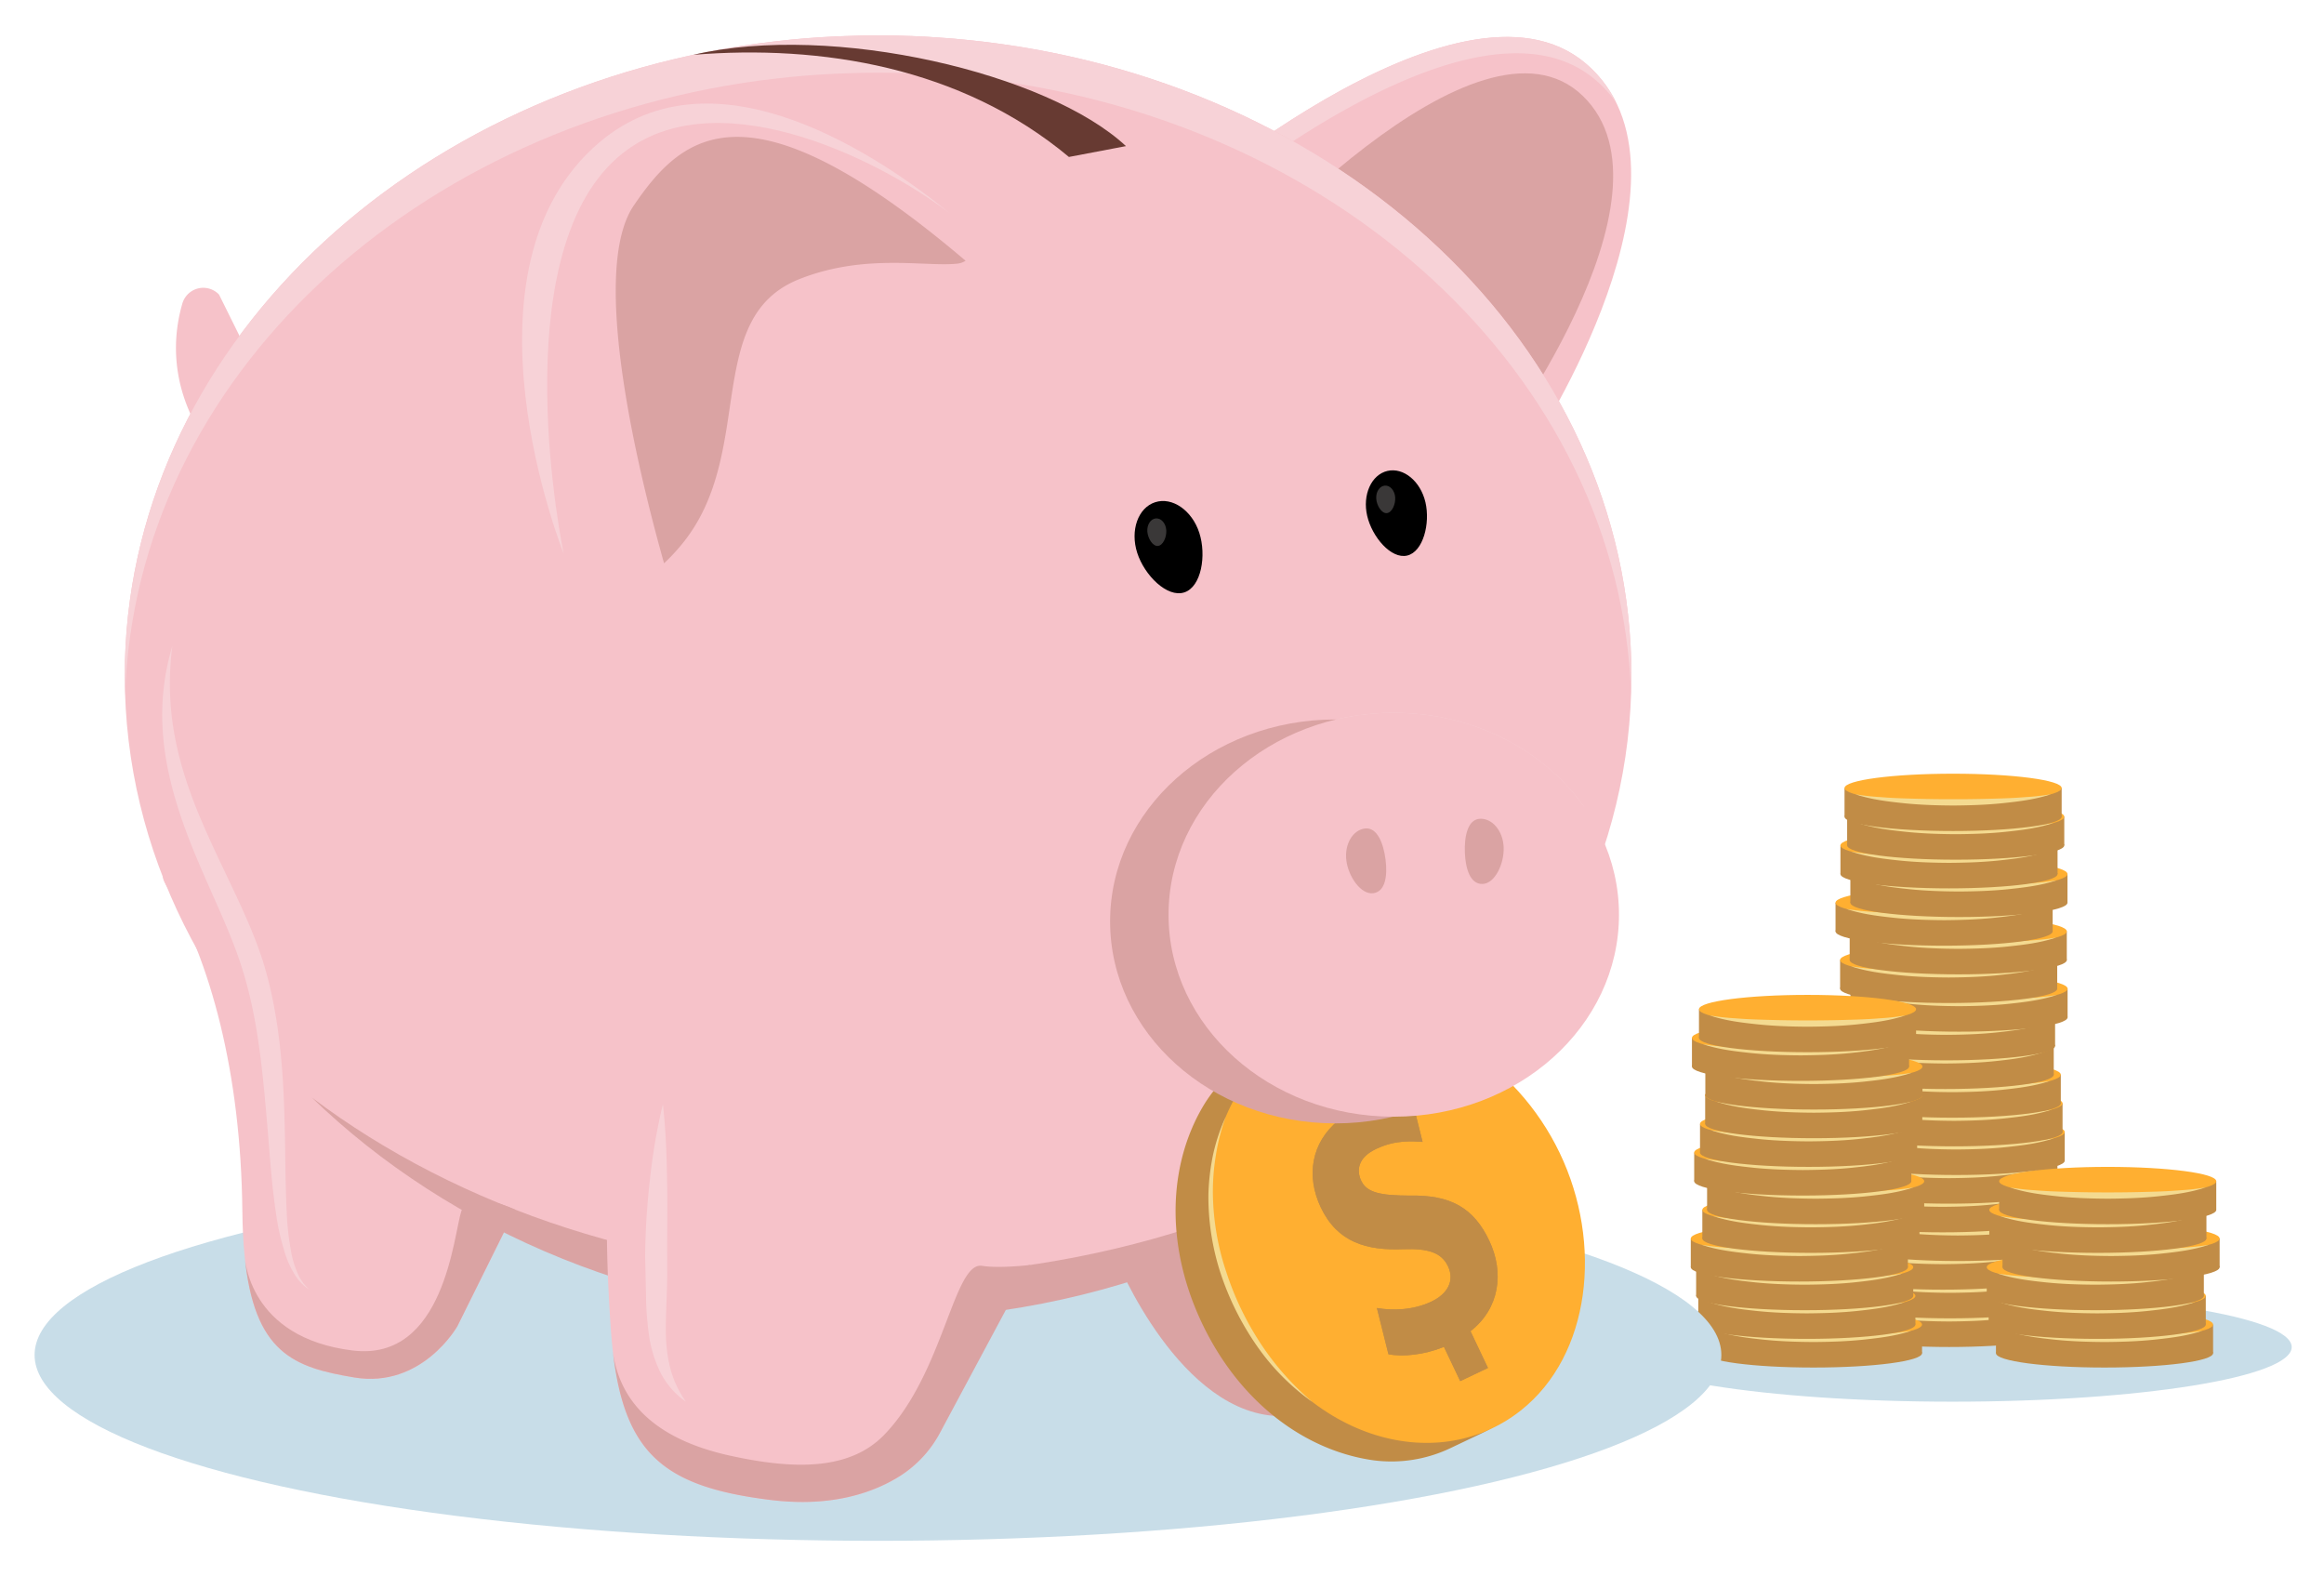 <svg id="Layer_1" data-name="Layer 1" xmlns="http://www.w3.org/2000/svg" width="1460" height="990" viewBox="0 0 1460 990"><defs><style>.cls-1{fill:#c8dde8;}.cls-2{fill:#c18c46;}.cls-3{fill:#ffaf31;}.cls-4{fill:#f4da90;}.cls-5{fill:#daa3a3;}.cls-6{fill:#f6c2c9;}.cls-7{fill:#f7d2d7;}.cls-8{fill:#3a3838;}.cls-9{fill:#673a32;}</style></defs><ellipse class="cls-1" cx="1226.566" cy="846.104" rx="213.14" ry="34.293"/><ellipse class="cls-2" cx="1224.471" cy="837.044" rx="68.201" ry="9.002"/><rect class="cls-2" x="1156.27" y="819.04" width="136.401" height="18.004"/><path class="cls-3" d="M1292.672,819.04c0,4.972-30.535,9.002-68.201,9.002s-68.201-4.03-68.201-9.002,30.534-9.002,68.201-9.002S1292.672,814.068,1292.672,819.04Z"/><path class="cls-4" d="M1285.973,822.935c-9.885,3.333-20.253,4.547-30.514,5.637-10.292,1.058-20.625,1.379-30.951,1.446-10.326-.06-20.66-.381-30.952-1.434-10.262-1.089-20.629-2.302-30.516-5.629a138.643,138.643,0,0,0,15.325,1.736c5.114.423,10.24.697,15.369.857,10.256.333,20.513.547,30.774.518,10.261.033,20.518-.184,30.774-.515q7.693-.243,15.368-.863A137.257,137.257,0,0,0,1285.973,822.935Z"/><path class="cls-2" d="M1293.188,819.04c0,4.972-30.534,9.002-68.201,9.002s-68.201-4.03-68.201-9.002,30.535-9.002,68.201-9.002S1293.188,814.068,1293.188,819.04Z"/><rect class="cls-2" x="1156.786" y="801.035" width="136.401" height="18.005"/><path class="cls-3" d="M1293.188,801.035c0,4.972-30.534,9.002-68.201,9.002s-68.201-4.03-68.201-9.002,30.535-9.002,68.201-9.002S1293.188,796.063,1293.188,801.035Z"/><path class="cls-4" d="M1286.488,804.931c-9.885,3.333-20.253,4.548-30.514,5.637-10.292,1.058-20.626,1.379-30.951,1.446-10.326-.06-20.66-.381-30.952-1.434-10.262-1.089-20.629-2.302-30.516-5.629a138.546,138.546,0,0,0,15.325,1.736c5.114.423,10.24.697,15.369.858,10.256.332,20.513.546,30.774.518,10.261.032,20.518-.184,30.774-.515q7.693-.243,15.369-.863A137.254,137.254,0,0,0,1286.488,804.931Z"/><path class="cls-2" d="M1288.799,801.035c0,4.972-30.535,9.002-68.201,9.002s-68.201-4.03-68.201-9.002,30.534-9.002,68.201-9.002S1288.799,796.063,1288.799,801.035Z"/><rect class="cls-2" x="1152.397" y="783.031" width="136.401" height="18.004"/><ellipse class="cls-3" cx="1220.598" cy="783.031" rx="68.201" ry="9.002"/><path class="cls-4" d="M1282.1,786.927c-9.885,3.333-20.253,4.547-30.514,5.637-10.292,1.058-20.625,1.379-30.951,1.446-10.326-.06-20.66-.381-30.952-1.434-10.262-1.089-20.629-2.301-30.516-5.629a138.622,138.622,0,0,0,15.325,1.736c5.114.423,10.24.697,15.369.858,10.256.333,20.513.547,30.774.518,10.261.032,20.518-.184,30.774-.516q7.693-.243,15.369-.863A137.232,137.232,0,0,0,1282.1,786.927Z"/><ellipse class="cls-2" cx="1229.902" cy="783.031" rx="68.201" ry="9.002"/><rect class="cls-2" x="1161.702" y="765.026" width="136.401" height="18.004"/><path class="cls-3" d="M1298.103,765.026c0,4.972-30.534,9.002-68.201,9.002s-68.201-4.03-68.201-9.002,30.535-9.002,68.201-9.002S1298.103,760.055,1298.103,765.026Z"/><path class="cls-4" d="M1291.404,768.922c-9.885,3.333-20.253,4.547-30.514,5.636-10.292,1.058-20.625,1.379-30.951,1.446-10.326-.06-20.66-.381-30.952-1.434-10.262-1.089-20.629-2.302-30.516-5.629a138.573,138.573,0,0,0,15.325,1.736c5.114.423,10.24.697,15.369.857,10.256.332,20.513.546,30.774.518,10.261.033,20.518-.184,30.774-.515q7.693-.243,15.369-.863A137.3,137.3,0,0,0,1291.404,768.922Z"/><path class="cls-2" d="M1288.65,765.026c0,4.972-30.535,9.002-68.201,9.002s-68.201-4.03-68.201-9.002,30.535-9.002,68.201-9.002S1288.65,760.055,1288.65,765.026Z"/><rect class="cls-2" x="1152.248" y="747.022" width="136.402" height="18.005"/><ellipse class="cls-3" cx="1220.449" cy="747.022" rx="68.201" ry="9.002"/><path class="cls-4" d="M1281.951,750.918c-9.885,3.333-20.253,4.547-30.514,5.637-10.292,1.058-20.625,1.379-30.951,1.446-10.326-.06-20.66-.381-30.952-1.434-10.262-1.089-20.629-2.302-30.516-5.629a138.524,138.524,0,0,0,15.325,1.736c5.114.423,10.24.697,15.369.858,10.256.332,20.513.546,30.774.518,10.261.032,20.518-.184,30.774-.516q7.693-.242,15.369-.862A137.302,137.302,0,0,0,1281.951,750.918Z"/><ellipse class="cls-2" cx="1224.332" cy="747.022" rx="68.201" ry="9.002"/><rect class="cls-2" x="1156.131" y="729.018" width="136.402" height="18.004"/><path class="cls-3" d="M1292.533,729.018c0,4.972-30.535,9.002-68.201,9.002s-68.201-4.03-68.201-9.002,30.535-9.002,68.201-9.002S1292.533,724.046,1292.533,729.018Z"/><path class="cls-4" d="M1285.834,732.913c-9.885,3.333-20.253,4.547-30.514,5.636-10.292,1.058-20.625,1.379-30.951,1.446-10.326-.06-20.66-.381-30.952-1.434-10.262-1.089-20.629-2.302-30.516-5.63a138.574,138.574,0,0,0,15.325,1.736c5.114.423,10.24.697,15.369.857,10.256.332,20.513.547,30.774.518,10.261.033,20.518-.184,30.774-.515q7.693-.243,15.369-.863A137.328,137.328,0,0,0,1285.834,732.913Z"/><path class="cls-2" d="M1297.122,729.018c0,4.972-30.534,9.002-68.201,9.002s-68.201-4.03-68.201-9.002,30.535-9.002,68.201-9.002S1297.122,724.046,1297.122,729.018Z"/><rect class="cls-2" x="1160.721" y="711.013" width="136.401" height="18.005"/><path class="cls-3" d="M1297.122,711.013c0,4.972-30.534,9.002-68.201,9.002s-68.201-4.03-68.201-9.002,30.535-9.002,68.201-9.002S1297.122,706.041,1297.122,711.013Z"/><path class="cls-4" d="M1290.423,714.909c-9.885,3.333-20.253,4.547-30.514,5.637-10.292,1.058-20.626,1.379-30.951,1.446-10.326-.06-20.66-.381-30.952-1.434-10.262-1.089-20.629-2.302-30.516-5.629a138.517,138.517,0,0,0,15.325,1.736c5.114.423,10.24.697,15.369.858,10.256.332,20.513.546,30.774.518,10.261.032,20.518-.184,30.774-.516q7.693-.242,15.369-.863A137.296,137.296,0,0,0,1290.423,714.909Z"/><path class="cls-2" d="M1295.751,711.013c0,4.972-30.535,9.002-68.201,9.002s-68.201-4.03-68.201-9.002,30.535-9.002,68.201-9.002S1295.751,706.041,1295.751,711.013Z"/><rect class="cls-2" x="1159.349" y="693.009" width="136.402" height="18.004"/><ellipse class="cls-3" cx="1227.55" cy="693.009" rx="68.201" ry="9.002"/><path class="cls-4" d="M1289.052,696.904c-9.885,3.333-20.253,4.547-30.514,5.637-10.292,1.058-20.625,1.379-30.951,1.446-10.326-.06-20.66-.381-30.952-1.434-10.262-1.089-20.629-2.302-30.516-5.629a138.572,138.572,0,0,0,15.325,1.736c5.114.423,10.24.697,15.369.858,10.256.333,20.513.547,30.774.518,10.261.032,20.518-.184,30.774-.515q7.693-.243,15.369-.863A137.348,137.348,0,0,0,1289.052,696.904Z"/><ellipse class="cls-2" cx="1226.452" cy="693.009" rx="68.201" ry="9.002"/><rect class="cls-2" x="1158.252" y="675.004" width="136.401" height="18.004"/><path class="cls-3" d="M1294.653,675.004c0,4.972-30.535,9.002-68.201,9.002s-68.201-4.03-68.201-9.002,30.534-9.002,68.201-9.002S1294.653,670.033,1294.653,675.004Z"/><path class="cls-4" d="M1287.954,678.9c-9.885,3.333-20.253,4.547-30.514,5.637-10.292,1.058-20.625,1.379-30.951,1.446-10.326-.06-20.66-.381-30.952-1.434-10.262-1.089-20.629-2.301-30.516-5.629a138.524,138.524,0,0,0,15.325,1.736c5.114.423,10.24.697,15.369.858,10.256.332,20.513.546,30.774.518,10.26.033,20.518-.184,30.774-.515q7.693-.243,15.368-.863A137.3,137.3,0,0,0,1287.954,678.9Z"/><path class="cls-2" d="M1290.224,675.004c0,4.972-30.535,9.002-68.201,9.002s-68.201-4.03-68.201-9.002,30.534-9.002,68.201-9.002S1290.224,670.033,1290.224,675.004Z"/><rect class="cls-2" x="1153.822" y="657" width="136.401" height="18.005"/><ellipse class="cls-3" cx="1222.023" cy="657" rx="68.201" ry="9.002"/><path class="cls-4" d="M1283.525,660.895c-9.885,3.333-20.253,4.547-30.514,5.637-10.292,1.058-20.625,1.379-30.951,1.446-10.326-.06-20.66-.381-30.952-1.434-10.262-1.089-20.629-2.301-30.516-5.629a138.621,138.621,0,0,0,15.325,1.736c5.114.423,10.24.697,15.369.858,10.256.332,20.513.547,30.774.518,10.261.033,20.518-.184,30.774-.515q7.693-.243,15.368-.863A137.254,137.254,0,0,0,1283.525,660.895Z"/><ellipse class="cls-2" cx="1222.86" cy="657" rx="68.201" ry="9.002"/><rect class="cls-2" x="1154.659" y="638.995" width="136.401" height="18.004"/><path class="cls-3" d="M1291.061,638.995c0,4.972-30.534,9.002-68.201,9.002s-68.201-4.03-68.201-9.002,30.535-9.002,68.201-9.002S1291.061,634.024,1291.061,638.995Z"/><path class="cls-4" d="M1284.362,642.891c-9.885,3.333-20.253,4.547-30.514,5.637-10.292,1.058-20.625,1.379-30.951,1.446-10.326-.06-20.659-.381-30.952-1.434-10.262-1.089-20.629-2.302-30.516-5.629a138.522,138.522,0,0,0,15.325,1.736c5.114.423,10.24.697,15.369.858,10.256.332,20.513.546,30.774.518,10.261.033,20.518-.184,30.774-.515q7.693-.242,15.369-.863A137.279,137.279,0,0,0,1284.362,642.891Z"/><path class="cls-2" d="M1298.919,638.995c0,4.972-30.534,9.002-68.201,9.002s-68.201-4.03-68.201-9.002,30.535-9.002,68.201-9.002S1298.919,634.024,1298.919,638.995Z"/><rect class="cls-2" x="1162.518" y="620.991" width="136.401" height="18.005"/><path class="cls-3" d="M1298.919,620.991c0,4.972-30.534,9.002-68.201,9.002s-68.201-4.03-68.201-9.002,30.535-9.002,68.201-9.002S1298.919,616.019,1298.919,620.991Z"/><path class="cls-4" d="M1292.22,624.887c-9.885,3.333-20.253,4.547-30.514,5.637-10.292,1.058-20.625,1.379-30.951,1.446-10.326-.06-20.66-.381-30.952-1.434-10.262-1.089-20.629-2.302-30.516-5.63a138.622,138.622,0,0,0,15.325,1.736c5.114.423,10.24.697,15.369.858,10.256.333,20.513.547,30.774.518,10.261.033,20.518-.184,30.774-.515q7.693-.242,15.369-.863A137.254,137.254,0,0,0,1292.22,624.887Z"/><path class="cls-2" d="M1292.404,620.991c0,4.972-30.534,9.002-68.201,9.002s-68.201-4.03-68.201-9.002,30.535-9.002,68.201-9.002S1292.404,616.019,1292.404,620.991Z"/><rect class="cls-2" x="1156.003" y="602.987" width="136.401" height="18.004"/><ellipse class="cls-3" cx="1224.204" cy="602.987" rx="68.201" ry="9.002"/><path class="cls-4" d="M1285.705,606.882c-9.885,3.333-20.253,4.548-30.514,5.637-10.292,1.058-20.625,1.379-30.951,1.446-10.326-.06-20.66-.381-30.952-1.434-10.262-1.089-20.629-2.302-30.516-5.629a138.572,138.572,0,0,0,15.325,1.736c5.114.423,10.24.697,15.369.857,10.256.332,20.513.546,30.774.518,10.261.033,20.518-.184,30.774-.515q7.693-.242,15.369-.863A137.249,137.249,0,0,0,1285.705,606.882Z"/><ellipse class="cls-2" cx="1230.224" cy="602.987" rx="68.201" ry="9.002"/><rect class="cls-2" x="1162.023" y="584.982" width="136.401" height="18.004"/><path class="cls-3" d="M1298.424,584.982c0,4.972-30.535,9.002-68.201,9.002s-68.201-4.03-68.201-9.002,30.534-9.002,68.201-9.002S1298.424,580.01,1298.424,584.982Z"/><path class="cls-4" d="M1291.725,588.878c-9.885,3.333-20.253,4.547-30.514,5.637-10.292,1.058-20.625,1.379-30.951,1.446-10.326-.06-20.66-.381-30.952-1.434-10.262-1.089-20.629-2.302-30.516-5.629a138.619,138.619,0,0,0,15.325,1.736c5.114.423,10.24.697,15.369.858,10.256.333,20.513.547,30.774.518,10.261.032,20.518-.184,30.774-.516q7.693-.242,15.369-.863A137.23,137.23,0,0,0,1291.725,588.878Z"/><path class="cls-2" d="M1289.534,584.982c0,4.972-30.535,9.002-68.201,9.002s-68.201-4.03-68.201-9.002,30.534-9.002,68.201-9.002S1289.534,580.01,1289.534,584.982Z"/><rect class="cls-2" x="1153.133" y="566.978" width="136.401" height="18.005"/><ellipse class="cls-3" cx="1221.333" cy="566.978" rx="68.201" ry="9.002"/><path class="cls-4" d="M1282.835,570.874c-9.885,3.333-20.253,4.547-30.514,5.636-10.292,1.058-20.625,1.379-30.951,1.446-10.326-.06-20.66-.381-30.952-1.434-10.262-1.089-20.629-2.301-30.516-5.629a138.549,138.549,0,0,0,15.325,1.736c5.114.423,10.24.697,15.369.858,10.256.332,20.513.546,30.774.518,10.261.033,20.518-.184,30.774-.515q7.694-.242,15.369-.863A137.324,137.324,0,0,0,1282.835,570.874Z"/><ellipse class="cls-2" cx="1230.651" cy="566.978" rx="68.201" ry="9.002"/><rect class="cls-2" x="1162.45" y="548.973" width="136.402" height="18.004"/><path class="cls-3" d="M1298.852,548.973c0,4.972-30.535,9.002-68.201,9.002s-68.201-4.03-68.201-9.002,30.535-9.002,68.201-9.002S1298.852,544.002,1298.852,548.973Z"/><path class="cls-4" d="M1292.152,552.869c-9.885,3.333-20.253,4.547-30.514,5.636-10.292,1.058-20.625,1.379-30.951,1.446-10.326-.06-20.66-.381-30.952-1.434-10.262-1.089-20.629-2.302-30.516-5.629a138.5,138.5,0,0,0,15.325,1.736c5.114.423,10.24.697,15.369.858,10.256.332,20.513.546,30.774.518,10.261.032,20.518-.184,30.774-.516q7.693-.242,15.369-.863A137.276,137.276,0,0,0,1292.152,552.869Z"/><path class="cls-2" d="M1292.615,548.973c0,4.972-30.535,9.002-68.201,9.002s-68.201-4.03-68.201-9.002,30.534-9.002,68.201-9.002S1292.615,544.002,1292.615,548.973Z"/><rect class="cls-2" x="1156.213" y="530.969" width="136.401" height="18.005"/><path class="cls-3" d="M1292.615,530.969c0,4.972-30.535,9.002-68.201,9.002s-68.201-4.03-68.201-9.002,30.534-9.002,68.201-9.002S1292.615,525.997,1292.615,530.969Z"/><path class="cls-4" d="M1285.916,534.865c-9.885,3.333-20.253,4.547-30.515,5.636-10.292,1.058-20.625,1.379-30.951,1.446-10.326-.06-20.659-.381-30.952-1.434-10.262-1.089-20.629-2.302-30.516-5.63a138.578,138.578,0,0,0,15.325,1.736c5.114.423,10.24.697,15.369.857,10.256.332,20.513.547,30.774.518,10.26.033,20.518-.184,30.774-.515q7.693-.242,15.369-.863A137.304,137.304,0,0,0,1285.916,534.865Z"/><path class="cls-2" d="M1296.833,530.969c0,4.972-30.535,9.002-68.201,9.002s-68.201-4.03-68.201-9.002,30.534-9.002,68.201-9.002S1296.833,525.997,1296.833,530.969Z"/><rect class="cls-2" x="1160.431" y="512.965" width="136.401" height="18.004"/><ellipse class="cls-3" cx="1228.632" cy="512.965" rx="68.201" ry="9.002"/><path class="cls-4" d="M1290.134,516.86c-9.885,3.333-20.253,4.547-30.515,5.637-10.292,1.058-20.625,1.379-30.951,1.446-10.326-.06-20.659-.381-30.952-1.434-10.262-1.089-20.629-2.302-30.516-5.629a138.474,138.474,0,0,0,15.325,1.736c5.114.423,10.24.697,15.369.858,10.256.332,20.513.546,30.774.518,10.261.032,20.518-.184,30.774-.516q7.694-.242,15.369-.863A137.258,137.258,0,0,0,1290.134,516.86Z"/><ellipse class="cls-2" cx="1226.987" cy="512.965" rx="68.201" ry="9.002"/><rect class="cls-2" x="1158.786" y="494.96" width="136.401" height="18.004"/><path class="cls-3" d="M1295.187,494.96c0,4.972-30.535,9.002-68.201,9.002s-68.201-4.03-68.201-9.002,30.535-9.002,68.201-9.002S1295.187,489.988,1295.187,494.96Z"/><path class="cls-4" d="M1288.488,498.856c-9.885,3.333-20.253,4.547-30.515,5.637-10.292,1.058-20.625,1.379-30.951,1.446-10.326-.06-20.66-.381-30.952-1.434-10.262-1.089-20.629-2.302-30.516-5.629a138.641,138.641,0,0,0,15.325,1.736c5.114.423,10.24.697,15.369.857,10.256.333,20.513.547,30.774.518,10.261.033,20.518-.184,30.774-.515q7.693-.242,15.369-.863A137.276,137.276,0,0,0,1288.488,498.856Z"/><ellipse class="cls-2" cx="1139.284" cy="849.942" rx="68.201" ry="9.002"/><rect class="cls-2" x="1071.083" y="831.937" width="136.401" height="18.005"/><path class="cls-3" d="M1207.484,831.937c0,4.972-30.534,9.002-68.201,9.002s-68.201-4.03-68.201-9.002,30.535-9.002,68.201-9.002S1207.484,826.966,1207.484,831.937Z"/><path class="cls-4" d="M1200.785,835.833c-9.885,3.333-20.253,4.547-30.514,5.637-10.292,1.058-20.625,1.379-30.951,1.446-10.326-.06-20.659-.381-30.952-1.434-10.262-1.089-20.629-2.302-30.516-5.63a138.57,138.57,0,0,0,15.325,1.736c5.114.423,10.24.697,15.369.858,10.256.333,20.513.547,30.774.518,10.261.032,20.518-.184,30.774-.516q7.693-.243,15.369-.863A137.282,137.282,0,0,0,1200.785,835.833Z"/><path class="cls-2" d="M1203.311,831.937c0,4.972-30.535,9.002-68.201,9.002s-68.201-4.03-68.201-9.002,30.535-9.002,68.201-9.002S1203.311,826.966,1203.311,831.937Z"/><rect class="cls-2" x="1066.909" y="813.933" width="136.402" height="18.004"/><ellipse class="cls-3" cx="1135.11" cy="813.933" rx="68.201" ry="9.002"/><path class="cls-4" d="M1196.611,817.829c-9.885,3.333-20.253,4.547-30.514,5.636-10.292,1.058-20.625,1.379-30.951,1.446-10.326-.06-20.66-.381-30.952-1.434-10.262-1.089-20.629-2.301-30.516-5.629a138.597,138.597,0,0,0,15.325,1.736c5.114.423,10.24.697,15.369.858,10.256.332,20.513.546,30.774.518,10.261.033,20.518-.184,30.774-.515q7.693-.242,15.368-.863A137.371,137.371,0,0,0,1196.611,817.829Z"/><ellipse class="cls-2" cx="1133.754" cy="813.933" rx="68.201" ry="9.002"/><rect class="cls-2" x="1065.553" y="795.929" width="136.402" height="18.004"/><path class="cls-3" d="M1201.955,795.929c0,4.972-30.535,9.002-68.201,9.002s-68.201-4.03-68.201-9.002,30.535-9.002,68.201-9.002S1201.955,790.957,1201.955,795.929Z"/><path class="cls-4" d="M1195.256,799.824c-9.885,3.333-20.253,4.547-30.515,5.637-10.292,1.058-20.625,1.379-30.951,1.446-10.326-.06-20.66-.381-30.952-1.434-10.262-1.089-20.629-2.302-30.516-5.63a138.5,138.5,0,0,0,15.325,1.736c5.114.423,10.24.697,15.369.858,10.256.332,20.513.546,30.774.518,10.261.032,20.518-.184,30.774-.516q7.693-.242,15.369-.863A137.234,137.234,0,0,0,1195.256,799.824Z"/><path class="cls-2" d="M1198.595,795.929c0,4.972-30.535,9.002-68.201,9.002s-68.201-4.03-68.201-9.002,30.535-9.002,68.201-9.002S1198.595,790.957,1198.595,795.929Z"/><rect class="cls-2" x="1062.194" y="777.924" width="136.402" height="18.005"/><path class="cls-3" d="M1198.595,777.924c0,4.972-30.535,9.002-68.201,9.002s-68.201-4.03-68.201-9.002,30.535-9.002,68.201-9.002S1198.595,772.952,1198.595,777.924Z"/><path class="cls-4" d="M1191.896,781.82c-9.885,3.333-20.253,4.547-30.514,5.636-10.292,1.058-20.625,1.379-30.951,1.446-10.326-.06-20.659-.381-30.952-1.434-10.262-1.089-20.629-2.302-30.516-5.629a138.566,138.566,0,0,0,15.325,1.736c5.114.423,10.24.697,15.369.857,10.256.332,20.513.547,30.774.518,10.261.033,20.518-.184,30.774-.515q7.694-.242,15.369-.863A137.349,137.349,0,0,0,1191.896,781.82Z"/><path class="cls-2" d="M1205.861,777.924c0,4.972-30.535,9.002-68.201,9.002s-68.201-4.03-68.201-9.002,30.534-9.002,68.201-9.002S1205.861,772.952,1205.861,777.924Z"/><rect class="cls-2" x="1069.46" y="759.92" width="136.401" height="18.004"/><ellipse class="cls-3" cx="1137.66" cy="759.92" rx="68.201" ry="9.002"/><path class="cls-4" d="M1199.162,763.816c-9.885,3.333-20.253,4.547-30.514,5.637-10.292,1.058-20.625,1.379-30.951,1.446-10.326-.06-20.659-.381-30.952-1.434-10.262-1.089-20.629-2.302-30.516-5.629a138.475,138.475,0,0,0,15.325,1.736c5.114.423,10.24.697,15.369.858,10.256.332,20.513.546,30.774.518,10.261.033,20.518-.184,30.774-.516q7.694-.242,15.369-.863A137.256,137.256,0,0,0,1199.162,763.816Z"/><ellipse class="cls-2" cx="1140.645" cy="759.92" rx="68.201" ry="9.002"/><rect class="cls-2" x="1072.444" y="741.915" width="136.401" height="18.005"/><path class="cls-3" d="M1208.846,741.915c0,4.972-30.534,9.002-68.201,9.002s-68.201-4.03-68.201-9.002,30.535-9.002,68.201-9.002S1208.846,736.944,1208.846,741.915Z"/><path class="cls-4" d="M1202.147,745.811c-9.885,3.333-20.253,4.547-30.514,5.637-10.292,1.058-20.625,1.379-30.951,1.446-10.326-.06-20.659-.381-30.952-1.434-10.262-1.089-20.629-2.302-30.516-5.629a138.639,138.639,0,0,0,15.325,1.736c5.114.423,10.24.697,15.369.857,10.256.333,20.513.547,30.774.518,10.261.033,20.518-.184,30.774-.515q7.693-.243,15.369-.863A137.33,137.33,0,0,0,1202.147,745.811Z"/><path class="cls-2" d="M1200.743,741.915c0,4.972-30.534,9.002-68.201,9.002s-68.201-4.03-68.201-9.002,30.535-9.002,68.201-9.002S1200.743,736.944,1200.743,741.915Z"/><rect class="cls-2" x="1064.342" y="723.911" width="136.401" height="18.004"/><ellipse class="cls-3" cx="1132.542" cy="723.911" rx="68.201" ry="9.002"/><path class="cls-4" d="M1194.044,727.807c-9.885,3.333-20.253,4.547-30.514,5.637-10.292,1.058-20.626,1.379-30.951,1.446-10.326-.06-20.659-.381-30.952-1.434-10.262-1.089-20.629-2.302-30.516-5.629a138.498,138.498,0,0,0,15.325,1.736c5.114.423,10.24.697,15.369.858,10.256.332,20.513.546,30.774.518,10.261.033,20.518-.184,30.774-.515q7.693-.243,15.369-.863A137.28,137.28,0,0,0,1194.044,727.807Z"/><ellipse class="cls-2" cx="1136.202" cy="723.911" rx="68.201" ry="9.002"/><rect class="cls-2" x="1068.001" y="705.907" width="136.401" height="18.004"/><path class="cls-3" d="M1204.402,705.907c0,4.972-30.535,9.002-68.201,9.002s-68.201-4.03-68.201-9.002,30.535-9.002,68.201-9.002S1204.402,700.935,1204.402,705.907Z"/><path class="cls-4" d="M1197.703,709.802c-9.885,3.333-20.253,4.547-30.514,5.637-10.292,1.058-20.625,1.379-30.951,1.446-10.326-.06-20.66-.381-30.952-1.434-10.262-1.089-20.629-2.302-30.516-5.629a138.622,138.622,0,0,0,15.325,1.736c5.114.423,10.24.697,15.369.858,10.256.333,20.513.547,30.774.518,10.261.033,20.518-.184,30.774-.515q7.693-.243,15.369-.863A137.253,137.253,0,0,0,1197.703,709.802Z"/><path class="cls-2" d="M1207.641,705.907c0,4.972-30.534,9.002-68.201,9.002s-68.201-4.03-68.201-9.002,30.535-9.002,68.201-9.002S1207.641,700.935,1207.641,705.907Z"/><rect class="cls-2" x="1071.24" y="687.902" width="136.401" height="18.005"/><path class="cls-3" d="M1207.641,687.902c0,4.972-30.534,9.002-68.201,9.002s-68.201-4.03-68.201-9.002S1101.774,678.9,1139.44,678.9,1207.641,682.93,1207.641,687.902Z"/><path class="cls-4" d="M1200.942,691.798c-9.885,3.333-20.253,4.547-30.514,5.637-10.292,1.058-20.625,1.379-30.951,1.446-10.326-.06-20.66-.381-30.952-1.434-10.262-1.089-20.629-2.302-30.516-5.629a138.497,138.497,0,0,0,15.325,1.736c5.114.423,10.24.697,15.369.858,10.256.332,20.513.546,30.774.518,10.261.033,20.518-.184,30.774-.515q7.693-.243,15.369-.863A137.277,137.277,0,0,0,1200.942,691.798Z"/><path class="cls-2" d="M1207.736,687.902c0,4.972-30.535,9.002-68.201,9.002s-68.201-4.03-68.201-9.002,30.535-9.002,68.201-9.002S1207.736,682.93,1207.736,687.902Z"/><rect class="cls-2" x="1071.334" y="669.898" width="136.402" height="18.004"/><ellipse class="cls-3" cx="1139.535" cy="669.898" rx="68.201" ry="9.002"/><path class="cls-4" d="M1201.036,673.793c-9.885,3.333-20.253,4.547-30.514,5.637-10.292,1.058-20.625,1.379-30.951,1.446-10.326-.06-20.659-.381-30.952-1.434-10.262-1.089-20.629-2.302-30.516-5.629a138.637,138.637,0,0,0,15.325,1.736c5.114.423,10.24.697,15.369.857,10.256.333,20.513.547,30.774.518,10.261.033,20.518-.184,30.774-.515q7.694-.242,15.369-.863A137.278,137.278,0,0,0,1201.036,673.793Z"/><ellipse class="cls-2" cx="1131.136" cy="669.898" rx="68.201" ry="9.002"/><rect class="cls-2" x="1062.935" y="651.893" width="136.402" height="18.005"/><path class="cls-3" d="M1199.336,651.893c0,4.972-30.535,9.002-68.201,9.002s-68.201-4.03-68.201-9.002,30.535-9.002,68.201-9.002S1199.336,646.922,1199.336,651.893Z"/><path class="cls-4" d="M1192.637,655.789c-9.885,3.333-20.253,4.548-30.514,5.637-10.292,1.058-20.625,1.379-30.951,1.446-10.326-.06-20.66-.381-30.952-1.434-10.262-1.089-20.629-2.302-30.516-5.629a138.547,138.547,0,0,0,15.325,1.736c5.114.423,10.24.697,15.369.858,10.256.332,20.513.546,30.774.518,10.261.033,20.518-.184,30.774-.515q7.693-.243,15.369-.863A137.304,137.304,0,0,0,1192.637,655.789Z"/><path class="cls-2" d="M1203.741,651.893c0,4.972-30.535,9.002-68.201,9.002s-68.201-4.03-68.201-9.002,30.534-9.002,68.201-9.002S1203.741,646.922,1203.741,651.893Z"/><rect class="cls-2" x="1067.34" y="633.889" width="136.401" height="18.004"/><ellipse class="cls-3" cx="1135.541" cy="633.889" rx="68.201" ry="9.002"/><path class="cls-4" d="M1197.042,637.784c-9.885,3.333-20.253,4.547-30.514,5.637-10.292,1.058-20.625,1.379-30.951,1.446-10.326-.06-20.66-.381-30.952-1.434-10.262-1.089-20.629-2.302-30.516-5.629a138.647,138.647,0,0,0,15.325,1.736c5.114.423,10.24.697,15.369.857,10.256.333,20.513.547,30.774.518,10.261.032,20.518-.184,30.774-.516q7.693-.242,15.369-.863A137.253,137.253,0,0,0,1197.042,637.784Z"/><ellipse class="cls-2" cx="1322.121" cy="849.942" rx="68.201" ry="9.002"/><rect class="cls-2" x="1253.921" y="831.937" width="136.401" height="18.005"/><path class="cls-3" d="M1390.322,831.937c0,4.972-30.534,9.002-68.201,9.002s-68.201-4.03-68.201-9.002,30.535-9.002,68.201-9.002S1390.322,826.966,1390.322,831.937Z"/><path class="cls-4" d="M1383.623,835.833c-9.885,3.333-20.253,4.547-30.515,5.637-10.292,1.058-20.625,1.379-30.951,1.446-10.326-.06-20.66-.381-30.952-1.434-10.262-1.089-20.629-2.302-30.516-5.63a138.577,138.577,0,0,0,15.325,1.736c5.114.423,10.24.697,15.369.858,10.256.333,20.513.547,30.774.518,10.26.032,20.518-.184,30.774-.516q7.693-.243,15.369-.863A137.282,137.282,0,0,0,1383.623,835.833Z"/><path class="cls-2" d="M1385.736,831.937c0,4.972-30.535,9.002-68.201,9.002s-68.201-4.03-68.201-9.002,30.534-9.002,68.201-9.002S1385.736,826.966,1385.736,831.937Z"/><rect class="cls-2" x="1249.334" y="813.933" width="136.401" height="18.004"/><ellipse class="cls-3" cx="1317.535" cy="813.933" rx="68.201" ry="9.002"/><path class="cls-4" d="M1379.036,817.829c-9.885,3.333-20.253,4.547-30.514,5.636-10.292,1.058-20.625,1.379-30.951,1.446-10.326-.06-20.66-.381-30.952-1.434-10.262-1.089-20.629-2.301-30.516-5.629a138.596,138.596,0,0,0,15.325,1.736c5.114.423,10.24.697,15.369.858,10.256.332,20.513.546,30.774.518,10.261.033,20.518-.184,30.774-.515q7.693-.242,15.368-.863A137.372,137.372,0,0,0,1379.036,817.829Z"/><ellipse class="cls-2" cx="1316.326" cy="813.933" rx="68.201" ry="9.002"/><rect class="cls-2" x="1248.125" y="795.929" width="136.402" height="18.004"/><path class="cls-3" d="M1384.527,795.929c0,4.972-30.535,9.002-68.201,9.002s-68.201-4.03-68.201-9.002,30.535-9.002,68.201-9.002S1384.527,790.957,1384.527,795.929Z"/><path class="cls-4" d="M1377.827,799.824c-9.885,3.333-20.253,4.547-30.514,5.637-10.292,1.058-20.625,1.379-30.951,1.446-10.326-.06-20.66-.381-30.952-1.434-10.262-1.089-20.629-2.302-30.516-5.63a138.5,138.5,0,0,0,15.325,1.736c5.114.423,10.24.697,15.369.858,10.256.332,20.513.546,30.774.518,10.261.032,20.518-.184,30.774-.516q7.693-.242,15.369-.863A137.231,137.231,0,0,0,1377.827,799.824Z"/><path class="cls-2" d="M1394.438,795.929c0,4.972-30.535,9.002-68.201,9.002s-68.201-4.03-68.201-9.002,30.535-9.002,68.201-9.002S1394.438,790.957,1394.438,795.929Z"/><rect class="cls-2" x="1258.036" y="777.924" width="136.401" height="18.005"/><path class="cls-3" d="M1394.438,777.924c0,4.972-30.535,9.002-68.201,9.002s-68.201-4.03-68.201-9.002,30.535-9.002,68.201-9.002S1394.438,772.952,1394.438,777.924Z"/><path class="cls-4" d="M1387.738,781.82c-9.885,3.333-20.253,4.547-30.515,5.636-10.292,1.058-20.625,1.379-30.951,1.446-10.326-.06-20.659-.381-30.952-1.434-10.262-1.089-20.629-2.302-30.516-5.629a138.572,138.572,0,0,0,15.325,1.736c5.114.423,10.24.697,15.369.857,10.256.332,20.513.547,30.774.518,10.261.033,20.518-.184,30.774-.515q7.693-.242,15.369-.863A137.349,137.349,0,0,0,1387.738,781.82Z"/><path class="cls-2" d="M1386.144,777.924c0,4.972-30.535,9.002-68.201,9.002s-68.201-4.03-68.201-9.002,30.534-9.002,68.201-9.002S1386.144,772.952,1386.144,777.924Z"/><rect class="cls-2" x="1249.743" y="759.92" width="136.401" height="18.004"/><ellipse class="cls-3" cx="1317.943" cy="759.92" rx="68.201" ry="9.002"/><path class="cls-4" d="M1379.445,763.816c-9.885,3.333-20.253,4.547-30.514,5.637-10.292,1.058-20.625,1.379-30.951,1.446-10.326-.06-20.66-.381-30.952-1.434-10.262-1.089-20.629-2.302-30.516-5.629a138.479,138.479,0,0,0,15.325,1.736c5.114.423,10.24.697,15.369.858,10.256.332,20.513.546,30.774.518,10.261.033,20.518-.184,30.774-.516q7.693-.242,15.369-.863A137.254,137.254,0,0,0,1379.445,763.816Z"/><ellipse class="cls-2" cx="1324.121" cy="759.92" rx="68.201" ry="9.002"/><rect class="cls-2" x="1255.921" y="741.915" width="136.401" height="18.005"/><path class="cls-3" d="M1392.322,741.915c0,4.972-30.534,9.002-68.201,9.002s-68.201-4.03-68.201-9.002,30.535-9.002,68.201-9.002S1392.322,736.944,1392.322,741.915Z"/><path class="cls-4" d="M1385.623,745.811c-9.885,3.333-20.253,4.547-30.514,5.637-10.292,1.058-20.625,1.379-30.951,1.446-10.326-.06-20.66-.381-30.952-1.434-10.262-1.089-20.629-2.302-30.516-5.629a138.64,138.64,0,0,0,15.325,1.736c5.114.423,10.24.697,15.369.857,10.256.333,20.513.547,30.774.518,10.261.033,20.518-.184,30.774-.515q7.693-.243,15.369-.863A137.328,137.328,0,0,0,1385.623,745.811Z"/><ellipse class="cls-1" cx="551.567" cy="851.053" rx="529.834" ry="116.729"/><path class="cls-5" d="M870.396,713.1V847.759s-.167,40.983-64.569,41.715-104.653-98.799-104.653-98.799Z"/><path class="cls-6" d="M963.264,279.369s112.526-171.716,33.041-239.418S733.475,130.463,715.312,149.296,963.264,279.369,963.264,279.369Z"/><path class="cls-7" d="M720.787,160.34a2.854,2.854,0,0,1,.549-.805c18.15-18.808,201.513-177.033,280.991-109.338a76.078,76.078,0,0,1,13.063,14.308,75.847,75.847,0,0,0-19.101-24.554C916.81-27.743,733.484,130.481,715.298,149.289,713.029,151.668,715.225,155.473,720.787,160.34Z"/><path class="cls-5" d="M936.379,285.642s123.178-162.26,58.039-225.347S778.025,162.174,749.143,197.617,936.379,285.642,936.379,285.642Z"/><path class="cls-6" d="M104.466,556.193c27.92,47.643,46.911,117.717,47.789,204.733.11,10.063.549,19.064,1.354,27.188v.073c5.928,62.023,31.25,70.695,68.903,76.989,42.63,7.099,64.805-32.128,64.805-32.128l36.372-73.294,11.563-23.309S76.546,508.587,104.466,556.193Z"/><path class="cls-6" d="M164.849,240.013l-27.233-54.986a13.683,13.683,0,0,0-23.091,5.731c-6.014,20.8-8.682,54.859,18.153,91.278C176.265,341.19,164.849,240.013,164.849,240.013Z"/><path class="cls-6" d="M78.376,424.279c0,222.004,211.868,402.001,473.245,402.001s473.282-179.996,473.282-402.001c0-206.306-182.96-376.313-418.54-399.329-4.391-.439-8.819-.842-13.283-1.135q-20.473-1.592-41.459-1.573c-6.843,0-13.649.11-20.382.403-1.5.037-3.001.11-4.464.183-.695,0-1.354.037-2.049.073q-18.497.824-36.556,2.928C256.799,52.174,78.376,220.497,78.376,424.279Z"/><path class="cls-5" d="M195.873,689.352C282.596,773.294,409.845,828.731,551.64,828.731c141.868,0,269.153-55.474,355.913-139.525C815.267,758.731,689.83,801.47,551.621,801.47,413.523,801.47,288.158,758.804,195.873,689.352Z"/><path class="cls-7" d="M78.376,424.279c0,4.098.073,8.16.22,12.222,6.367-198.732,182.448-361.384,409.575-387.254q18.058-2.086,36.556-2.928c.695-.036,1.354-.073,2.049-.073,1.464-.073,2.964-.147,4.464-.183,6.733-.293,13.539-.403,20.382-.403q20.967,0,41.459,1.574c4.464.293,8.892.696,13.283,1.134,231.299,22.614,411.88,186.913,418.321,388.132.146-4.062.22-8.123.22-12.222,0-206.306-182.96-376.313-418.54-399.329-4.391-.439-8.819-.842-13.283-1.135q-20.473-1.592-41.459-1.573c-6.843,0-13.649.11-20.382.403-1.5.037-3.001.11-4.464.183-.695,0-1.354.037-2.049.073q-18.497.824-36.556,2.928C256.799,52.174,78.376,220.497,78.376,424.279Z"/><path class="cls-7" d="M738.973,541.52c22.87-46.033,77.392-78.453,140.989-78.453,46.033,0,87.345,16.979,115.302,43.837-25.029-35.567-69.269-59.206-119.656-59.206C810.181,447.698,755.146,487.473,738.973,541.52Z"/><path d="M858.907,324.016c3.083,13.235,14.994,27.283,25.101,24.929s14.582-20.221,11.498-33.455-13.776-22.055-23.882-19.7S855.823,310.781,858.907,324.016Z"/><path d="M714.445,347.279c4.556,14.102,18.78,28.285,29.549,24.806s14.005-23.303,9.449-37.406-16.98-22.714-27.749-19.234S709.889,333.176,714.445,347.279Z"/><path class="cls-8" d="M720.784,333.795c.286,4.306,3.296,9.321,6.585,9.103s5.609-5.587,5.323-9.894-3.183-7.62-6.472-7.402S720.498,329.489,720.784,333.795Z"/><path class="cls-8" d="M864.591,313.197c.286,4.306,3.296,9.321,6.585,9.103s5.609-5.587,5.324-9.893-3.183-7.62-6.472-7.402S864.305,308.89,864.591,313.197Z"/><path class="cls-6" d="M383.554,832.39c.256,3.879.549,7.611.915,11.197.073.586.146,1.208.183,1.866.037.439.073.842.11,1.281.11.842.22,1.647.293,2.451,0,.147.036.293.036.403,7.538,63.963,32.677,84.491,99.457,92.578,38.83,4.707,65.048-5.091,81.019-15.198a72.566,72.566,0,0,0,25.17-27.567l56.281-106.531L383.554,734.324S378.431,754.815,383.554,832.39Z"/><path class="cls-6" d="M354.134,347.801s22.541,43.545,63.048,6.001a123.637,123.637,0,0,0,10.941-11.673c47.35-57.047,12.734-142.343,73.879-166.75,41.239-16.43,79.259-7.648,99.274-9.77a12.219,12.219,0,0,0,5.343-1.829,12.678,12.678,0,0,0,1.537-20.126c-31.542-27.7-150.796-122.913-231.701-54.156C282.486,169.378,354.134,347.801,354.134,347.801Z"/><path class="cls-7" d="M354.134,347.801s-38.971-185.43,34.031-249.046c57.925-50.478,160.932-1.061,208.794,35.421-42.557-34.762-147.247-106.922-220.504-44.679C282.486,169.378,354.134,347.801,354.134,347.801Z"/><path class="cls-5" d="M417.182,353.803a123.637,123.637,0,0,0,10.941-11.673c47.35-57.047,12.734-142.343,73.879-166.75,41.239-16.43,79.259-7.648,99.274-9.77a12.219,12.219,0,0,0,5.343-1.829C469.948,47.636,428.855,84.009,398.154,129.09,370.271,170,400.606,294.963,417.182,353.803Z"/><path class="cls-9" d="M707.357,91.775C658.324,46.06,523.499,13.974,435.556,34.428c80.21-6.504,168.188,7.567,235.967,64.159Z"/><path class="cls-7" d="M430.916,880.397a64.057,64.057,0,0,1-9.856-21.119,95.584,95.584,0,0,1-2.756-22.561c-.092-7.678.282-15.476.561-23.446.142-3.99.248-8.01.282-12.076l-.011-11.925c-.09-15.718.291-31.656-.065-47.603-.23-15.959-.816-31.962-2.623-48.082a362.096,362.096,0,0,0-8.169,47.559,455.451,455.451,0,0,0-2.98,48.147l.541,23.899a191.574,191.574,0,0,0,1.738,24.424,77.598,77.598,0,0,0,7.176,24.119A49.559,49.559,0,0,0,430.916,880.397Z"/><path class="cls-7" d="M194.277,809.978a29.314,29.314,0,0,1-7.41-10.514,58.234,58.234,0,0,1-3.786-12.253,170.223,170.223,0,0,1-2.94-25.689c-.884-17.32-.816-34.801-1.235-52.358-.783-35.042-3.016-70.884-13.76-105.51-5.577-17.276-13.144-33.364-20.628-49.203-7.518-15.829-15.076-31.429-21.451-47.433-6.341-16-11.416-32.448-14.109-49.428a179.412,179.412,0,0,1-.682-51.863,149.851,149.851,0,0,0-6.082,52.593c1.044,17.862,5.119,35.483,10.714,52.378,5.547,16.944,12.651,33.203,19.744,49.195,7.069,15.994,14.225,31.793,19.297,47.916,10.371,32.399,13.26,67.179,16.209,101.906,1.434,17.415,2.62,34.97,5.253,52.508A147.233,147.233,0,0,0,179.41,788.24a56.795,56.795,0,0,0,5.675,12.185A29.156,29.156,0,0,0,194.277,809.978Z"/><path class="cls-5" d="M153.609,788.188c5.928,62.023,31.25,70.695,68.903,76.989,42.63,7.099,64.805-32.128,64.805-32.128l36.372-73.294h0s-28.981-13.722-33.848.915c-4.903,14.637-10.467,94.699-68.305,87.577C156.158,840.197,153.829,790.676,153.609,788.188Z"/><path class="cls-5" d="M385.091,849.589c7.538,63.963,32.677,84.491,99.457,92.578,38.925,4.718,65.176-5.139,81.136-15.272a72.734,72.734,0,0,0,24.957-27.172l56.376-105.175s-19.247,2.258-30.042.52c-17.832-2.871-24.02,67.414-61.475,106.117-21.955,22.687-57.223,21.787-96.603,13.173C412.059,904.111,389.665,881.058,385.091,849.589Z"/><path class="cls-2" d="M969.416,729.148c22.04,45.98,21.192,100.586-2.72,139.521-8.554,13.928-21.402,24.704-36.166,31.717l-18.885,8.971a86.317,86.317,0,0,1-49.038,7.822c-41.535-5.881-82.968-34.959-107.192-85.483-24.415-50.993-20.852-101.971,1.13-138.08a86.488,86.488,0,0,1,36.936-32.891l18.396-8.739a86.708,86.708,0,0,1,51.055-7.546C906.791,651.583,948.017,684.506,969.416,729.148Z"/><path class="cls-3" d="M979.846,724.168c27.34,57.068,19.398,127.114-24.461,161.762-53.602,42.345-138.619,17.547-178.044-64.748s-5.473-164.088,61.117-179.323C892.944,629.394,952.506,667.1,979.846,724.168Z"/><path class="cls-4" d="M824.636,880.685a143.626,143.626,0,0,1-35.225-35.621A177.541,177.541,0,0,1,766.897,800.01a154.852,154.852,0,0,1-7.737-49.779,139.489,139.489,0,0,1,2.939-25.048,115.682,115.682,0,0,1,7.99-23.793,130.685,130.685,0,0,0-6.229,24.13,139.197,139.197,0,0,0-1.886,24.721,160.314,160.314,0,0,0,8.396,48.63,185.96,185.96,0,0,0,21.36,44.621,170.485,170.485,0,0,0,32.906,37.192Z"/><path class="cls-2" d="M917.344,867.48l-10.219-21.512c-12.238,4.989-25.738,6.408-34.862,4.631l-7.247-29.024c9.939,1.661,22.698,1.429,34.255-4.06,10.137-4.816,14.71-13.088,10.406-22.148-4.085-8.599-12.356-11.325-28.205-10.743-22.907.895-41.267-4.255-51.701-26.219-9.462-19.918-5.855-40.779,10.915-54.575l-10.215-21.503,17.436-8.283L857.37,693.96c12.236-4.976,21.743-5.607,29.336-4.774l6.999,28.035c-5.814-.3-16.47-1.621-29.272,4.461-11.564,5.493-12.288,13.61-9.276,19.951,3.551,7.475,12.033,9.264,30.594,9.326,25.684-.543,40.136,7.854,49.812,28.224,9.576,20.158,6.537,42.681-11.758,56.93l10.968,23.089Z"/><path class="cls-2" d="M917.344,867.48l-10.219-21.512c-12.238,4.989-25.738,6.408-34.862,4.631l-7.247-29.024c9.939,1.661,22.698,1.429,34.255-4.06,10.137-4.816,14.71-13.088,10.406-22.148-4.085-8.599-12.356-11.325-28.205-10.743-22.907.895-41.267-4.255-51.701-26.219-9.462-19.918-5.855-40.779,10.915-54.575l-10.215-21.503,17.436-8.283L857.37,693.96c12.236-4.976,21.743-5.607,29.336-4.774l6.999,28.035c-5.814-.3-16.47-1.621-29.272,4.461-11.564,5.493-12.288,13.61-9.276,19.951,3.551,7.475,12.033,9.264,30.594,9.326,25.684-.543,40.136,7.854,49.812,28.224,9.576,20.158,6.537,42.681-11.758,56.93l10.968,23.089Z"/><ellipse class="cls-5" cx="838.883" cy="578.745" rx="141.489" ry="126.853"/><ellipse class="cls-6" cx="875.597" cy="574.538" rx="141.489" ry="126.853"/><path class="cls-5" d="M920.273,535.609c.417,10.194,3.412,19.915,11.196,19.597s13.592-12.867,13.175-23.061-7.066-18.2-14.85-17.881S919.856,525.416,920.273,535.609Z"/><path class="cls-5" d="M870.431,539.826c1.301,10.119-.018,20.205-7.745,21.199s-15.561-10.401-16.862-20.52,3.908-19.128,11.635-20.122S869.13,529.707,870.431,539.826Z"/></svg>